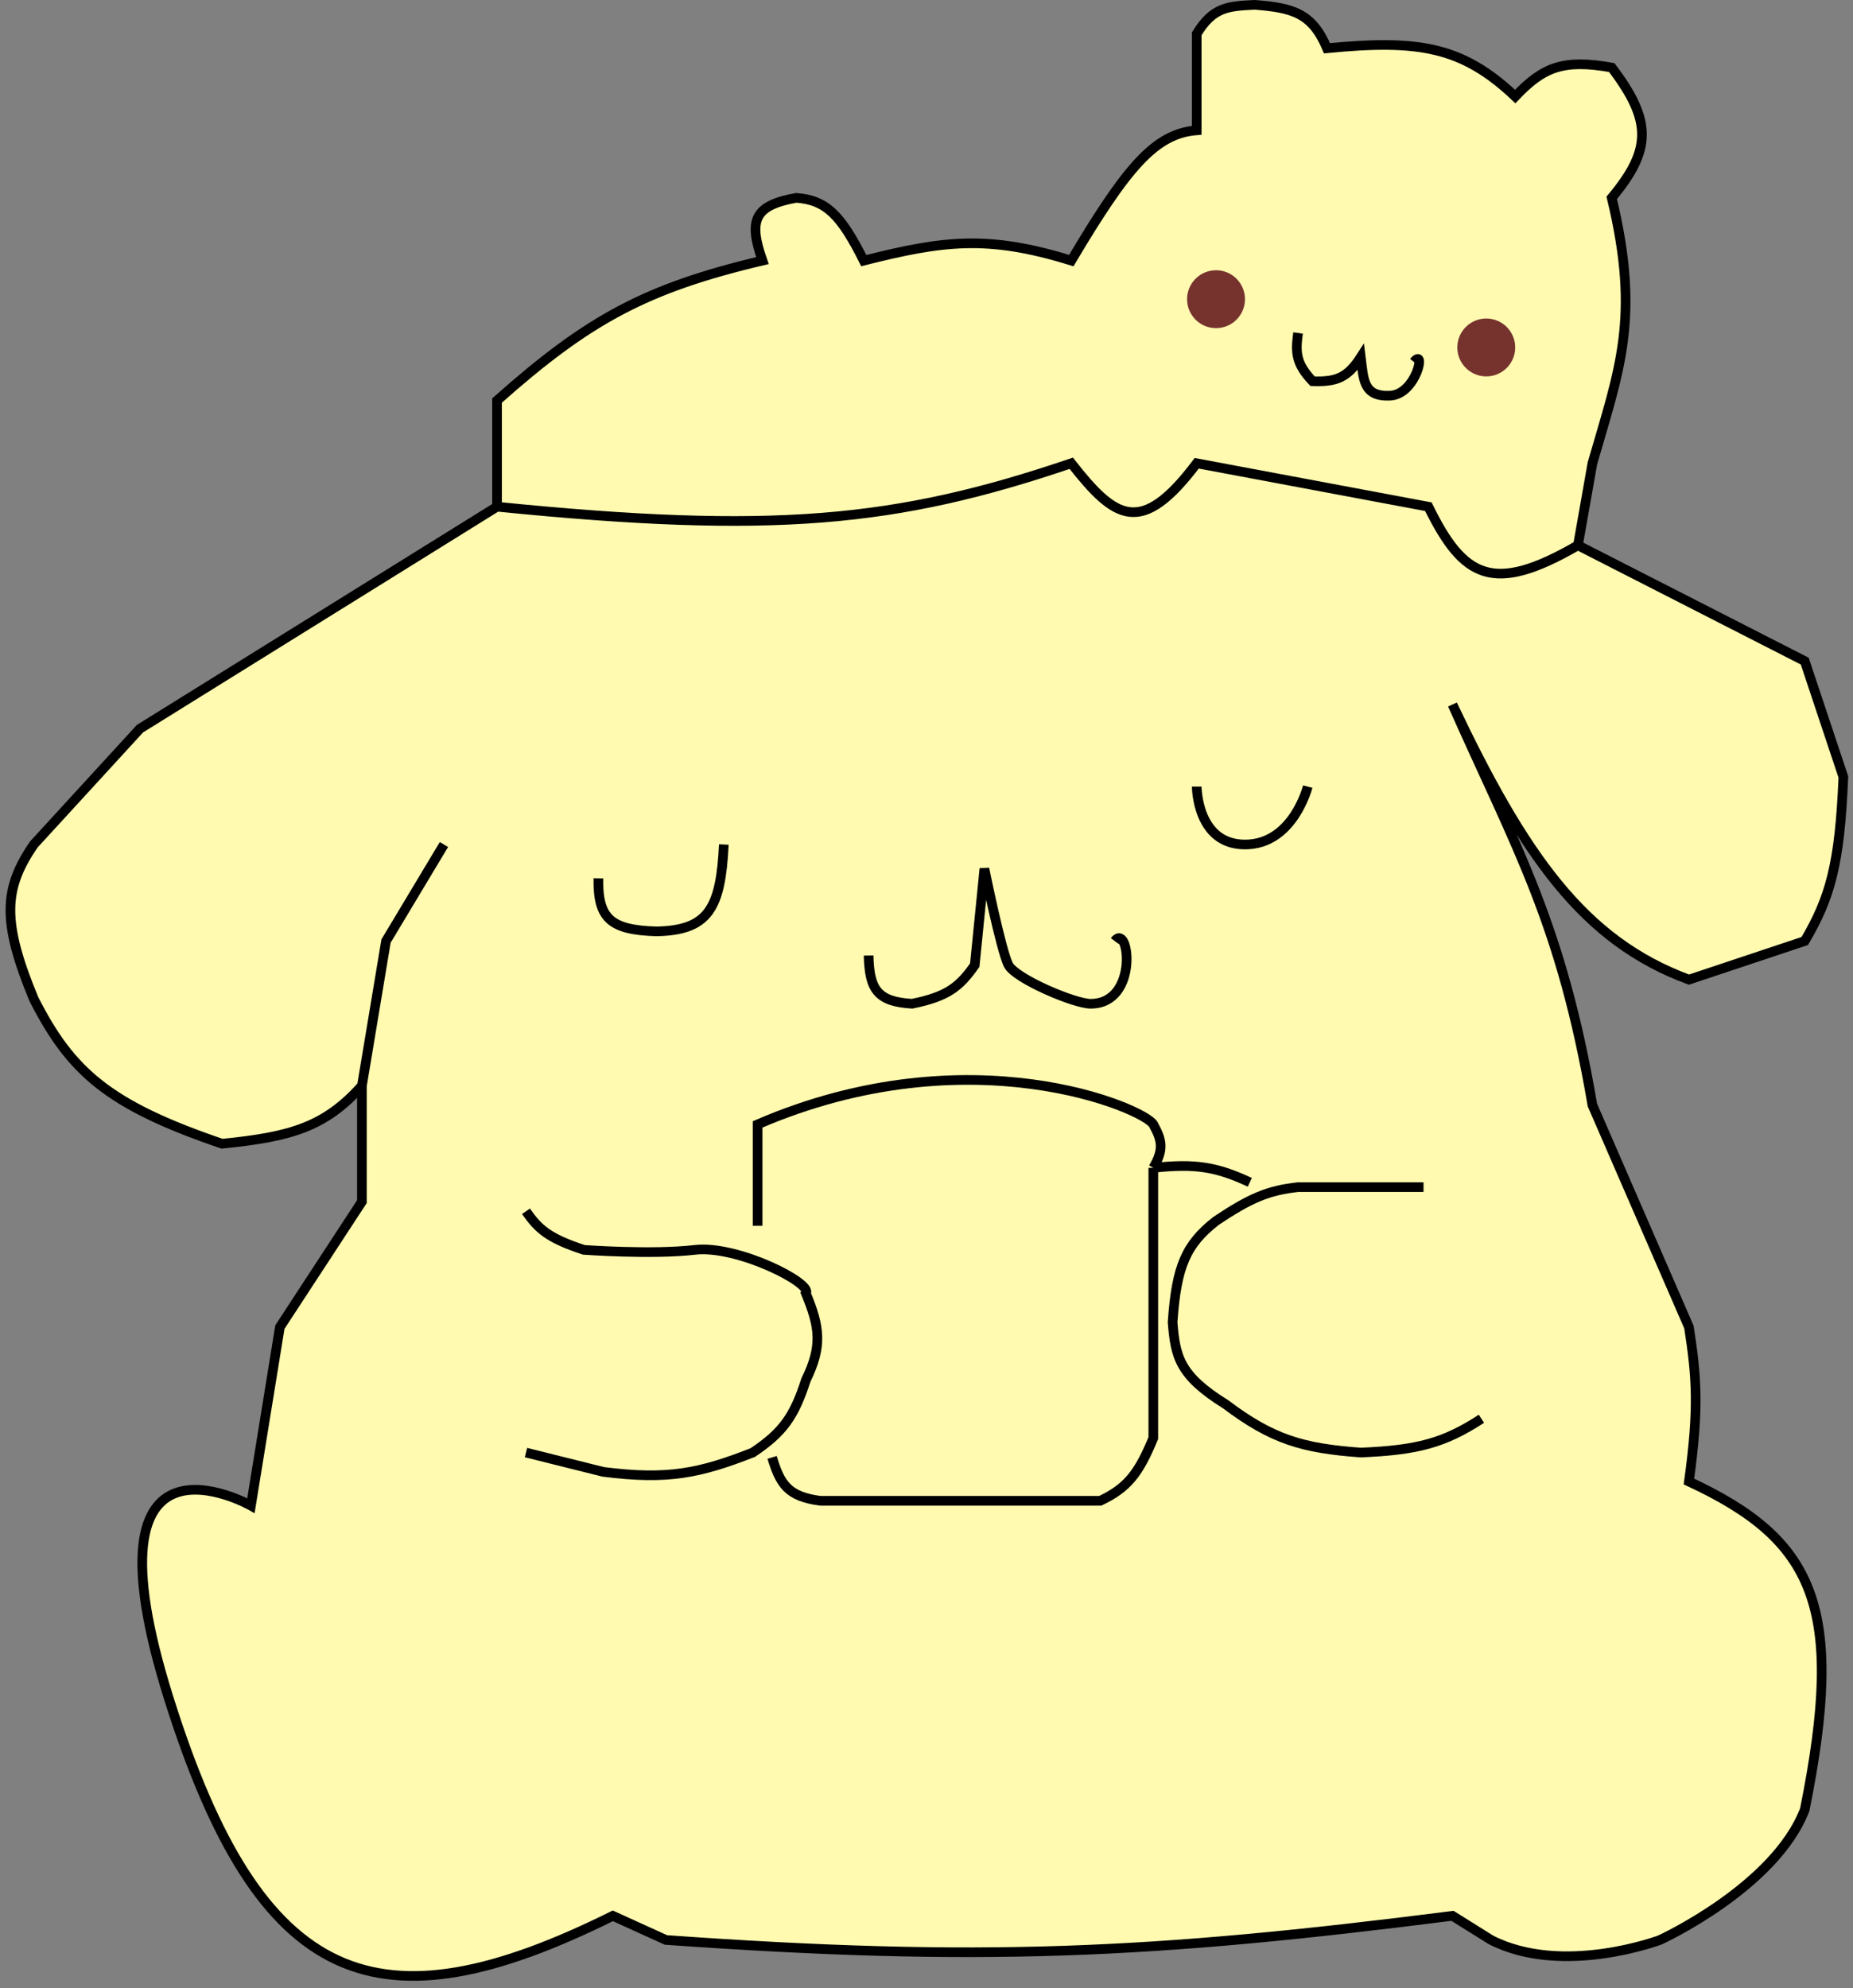 <svg width="192" height="206" viewBox="0 0 192 206" fill="none" xmlns="http://www.w3.org/2000/svg">
<rect x="0" y="0" width="192" height="206" fill="#808080" stroke="none"/>
<path d="M37.5 112.5C33.706 116.702 30.297 117.783 23 118.5C11.239 114.496 7.332 111.05 3.5 103.5C0.171 95.451 0.378 92.059 3.5 87.5L14.5 75.5L51.5 52.5V41.5C60.93 33.117 66.906 29.854 79 27C77.546 22.824 78.118 21.287 82.5 20.5C85.626 20.727 87.132 22.294 89.5 27C97.658 24.954 102.288 24.297 111 27C116.754 17.321 119.681 13.84 124 13.5V3.5C125.7 0.724 127.236 0.644 129.945 0.503L130 0.5C133.988 0.812 135.951 1.36 137.5 5C147.04 4.069 151.528 4.836 157 10C159.872 6.982 161.929 6.089 167 7C171.198 12.54 171.158 15.494 167 20.5C169.986 32.934 167.834 38.184 165 48L163.5 56.5L187 68.5L191 80.5C190.63 89.555 189.631 93.029 187 97.5L175 101.5C164.052 97.463 157.894 88.581 150.5 73C157.197 88.082 161.773 95.646 165 114.5L175 137.5C175.807 142.704 176.046 145.897 175 153.5C187.971 159.54 191.259 166.405 187 187.5C183.902 195.552 172 201 172 201C172 201 161.955 204.795 154.5 201L150.5 198.5C119.219 202.481 101.425 203.307 69 201L63.5 198.5C39.183 210.57 26.979 206.149 17.5 176C8.021 145.851 26 156 26 156L29 137.5L37.5 124.5V112.5Z" fill="#FFFAB0"/>
<path d="M46 87.5L40 97.5L37.5 112.5M37.5 112.5C33.706 116.702 30.297 117.783 23 118.5C11.239 114.496 7.332 111.05 3.5 103.5C0.171 95.451 0.378 92.059 3.5 87.5L14.5 75.5C14.5 75.5 37.051 61.482 51.5 52.5M37.5 112.5V124.5C34.181 129.577 32.319 132.423 29 137.5L26 156C26 156 8.021 145.851 17.5 176C26.979 206.149 39.183 210.57 63.5 198.5L69 201C101.425 203.307 119.219 202.481 150.5 198.5L154.5 201C161.955 204.795 172 201 172 201C172 201 183.902 195.552 187 187.5C191.259 166.405 187.971 159.54 175 153.5C176.046 145.897 175.807 142.704 175 137.5L165 114.5C161.773 95.646 157.197 88.082 150.5 73C157.894 88.581 164.052 97.463 175 101.5L187 97.5C189.631 93.029 190.63 89.555 191 80.5L187 68.5L163.5 56.5M51.5 52.5C80.087 55.372 92.854 54.162 111 48C115.557 53.812 118.239 55.645 124 48L148 52.5C151.632 59.894 154.673 61.619 163.5 56.5M51.5 52.5V41.5C60.93 33.117 66.906 29.854 79 27C77.546 22.824 78.118 21.287 82.5 20.5C85.626 20.727 87.132 22.294 89.5 27C97.658 24.954 102.288 24.297 111 27C116.754 17.321 119.681 13.84 124 13.5V3.5C125.712 0.705 127.257 0.643 130 0.5C133.988 0.812 135.951 1.36 137.5 5C147.04 4.069 151.528 4.836 157 10C159.872 6.982 161.929 6.089 167 7C171.198 12.54 171.158 15.494 167 20.5C169.986 32.934 167.834 38.184 165 48L163.5 56.5" stroke="black"/>
<path d="M134.5 34.5C134.217 36.551 134.287 37.675 136 39.5C138.437 39.578 139.598 39.173 141 37C141.291 39.293 141.225 41.109 144 41C146.775 40.891 147.796 35.901 146.5 37.5" stroke="black"/>
<circle cx="126" cy="31" r="3" fill="#76332E"/>
<circle cx="154" cy="36" r="3" fill="#76332E"/>
<path d="M119.5 121C120.63 119.077 120.398 118.126 119.5 116.5C118.602 114.874 100.5 107 78.5 116.5V127M119.5 121C119.5 124.5 119.5 149 119.5 149C117.992 152.664 116.828 154.158 114 155.5H85C81.616 155.052 80.842 153.774 80 151M119.5 121C123.873 120.531 126.046 120.893 129.5 122.5" stroke="black"/>
<path d="M90 99C90.081 102.589 90.971 103.779 94.5 104C98.224 103.246 99.428 102.223 101 100L102 90C102 90 103.746 98.594 104.5 100C105.254 101.407 111.311 103.996 113 104C118.062 104.003 117 95.5 115.5 97.5" stroke="black"/>
<path d="M62 91C61.937 95.14 63.227 96.356 68 96.5C73.445 96.409 74.682 94.062 75 87.5M124 81.5C124 81.5 124 87.5 129 87.5C134 87.5 135.5 81.5 135.5 81.5" stroke="black"/>
<path d="M54.5 125.5C55.776 127.333 56.8 128.283 60.5 129.5C60.5 129.5 67.582 130.015 72 129.5C76.418 128.985 84.294 132.996 83.5 134C84.961 137.515 85.22 139.485 83.5 143C82.29 146.769 81.115 148.413 78 150.5C72.491 152.655 69.201 153.355 62.5 152.5L54.5 150.5M153.5 147C149.641 149.51 146.882 150.254 141 150.5C134.936 150.063 131.811 149.124 127 145.5C122.185 142.511 121.785 140.55 121.5 137C121.894 131.201 122.896 128.926 126 126.5C129.556 124.121 131.422 123.334 134.5 123H147.5" stroke="black"/>
</svg>
